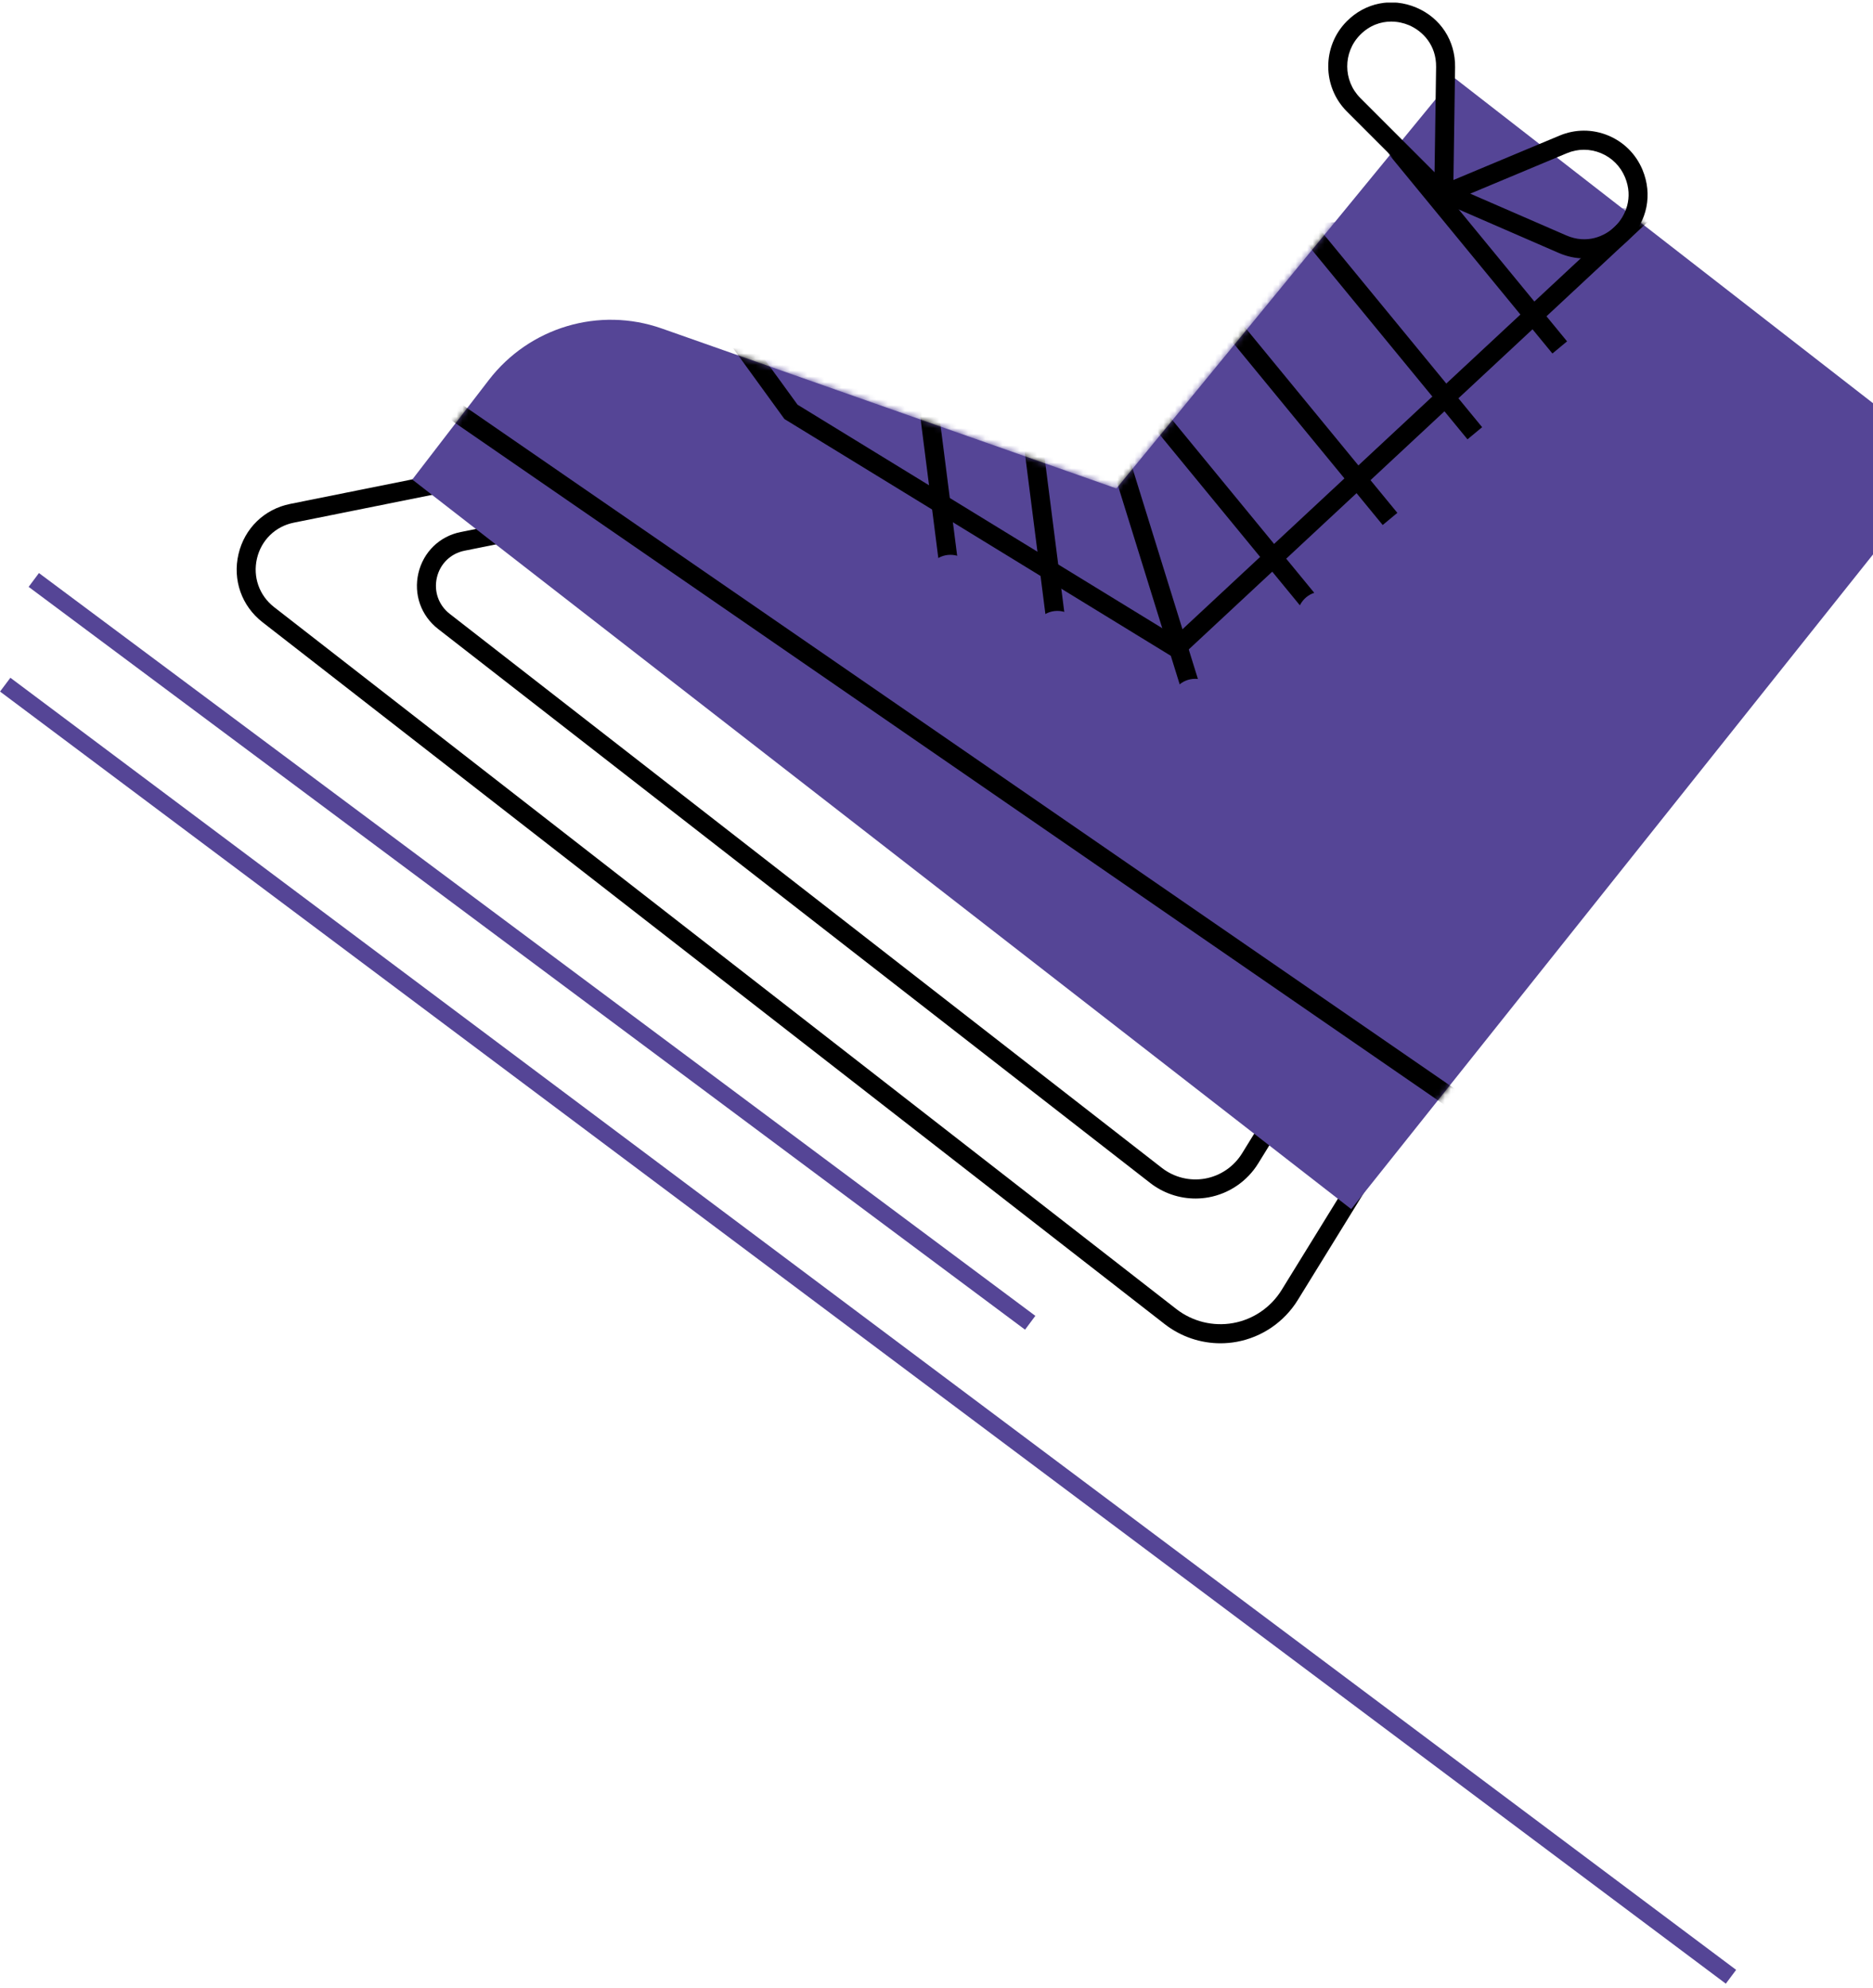 <?xml version="1.0" encoding="UTF-8" standalone="no"?>
<svg
   width="326"
   height="346"
   viewBox="0 0 326 346"
   fill="none"
   version="1.1"
   id="svg54"
   sodipodi:docname="purple-ice-skate-up.svg"
   inkscape:version="1.1.2 (0a00cf5339, 2022-02-04)"
   xmlns:inkscape="http://www.inkscape.org/namespaces/inkscape"
   xmlns:sodipodi="http://sodipodi.sourceforge.net/DTD/sodipodi-0.dtd"
   xmlns="http://www.w3.org/2000/svg"
   xmlns:svg="http://www.w3.org/2000/svg">
  <sodipodi:namedview
     id="namedview56"
     pagecolor="#ffffff"
     bordercolor="#666666"
     borderopacity="1.0"
     inkscape:pageshadow="2"
     inkscape:pageopacity="0.0"
     inkscape:pagecheckerboard="0"
     showgrid="false"
     inkscape:zoom="1.2557803"
     inkscape:cx="38.621404"
     inkscape:cy="93.965478"
     inkscape:window-width="1916"
     inkscape:window-height="1053"
     inkscape:window-x="0"
     inkscape:window-y="0"
     inkscape:window-maximized="1"
     inkscape:current-layer="svg54" />
  <path
     d="m 212.47,233.759 c 0.921,-0.003 1.846,-0.086 2.765,-0.252 4.408,-0.8 8.289,-3.454 10.649,-7.279 L 237.925,206.705 77.698,82.228 50.497,87.694 c -4.496,0.903 -7.941,4.252 -8.988,8.738 -1.048,4.487 0.553,9.026 4.18,11.846 L 202.727,230.429 c 2.804,2.182 6.245,3.339 9.743,3.33 z m 21.074,-26.257 -10.47,16.974 c -1.867,3.028 -4.938,5.128 -8.427,5.76 -3.488,0.632 -7.095,-0.254 -9.898,-2.434 L 47.711,105.651 c -2.589,-2.015 -3.732,-5.257 -2.985,-8.46 0.749,-3.204 3.208,-5.596 6.419,-6.24 l 25.724,-5.169 z"
     fill="#000000"
     id="path2" />
  <path
     d="m 208.111,208.568 c 0.748,-0.002 1.497,-0.07 2.243,-0.205 3.577,-0.649 6.725,-2.802 8.64,-5.905 L 228.663,186.78 101.817,88.236 80.19,92.581 c -3.685,0.741 -6.507,3.485 -7.366,7.161 -0.859,3.676 0.454,7.395 3.425,9.707 l 123.955,96.418 c 2.275,1.769 5.067,2.708 7.905,2.701 z m 16.173,-20.992 -8.1,13.13 c -1.422,2.305 -3.76,3.905 -6.417,4.387 -2.656,0.482 -5.403,-0.194 -7.538,-1.854 L 78.273,106.821 c -1.934,-1.505 -2.789,-3.926 -2.23,-6.321 0.56,-2.393 2.397,-4.179 4.796,-4.662 l 20.149,-4.048 z"
     fill="#000000"
     id="path4" />
  <path
     d="M 253.007,13.454 194.316,85.008 115.187,57.164 C 104.28,53.325 92.152,56.935 85.083,66.126 L 71.759,83.45 235.182,210.41 338.96,80.231 Z"
     fill="#554596"
     id="path6" />
  <mask
     id="mask0_382_305"
     maskUnits="userSpaceOnUse"
     x="83"
     y="13"
     width="268"
     height="198">
    <path
       d="M 265.007,13.454 206.316,85.008 127.187,57.164 C 116.28,53.325 104.152,56.935 97.083,66.126 L 83.759,83.45 247.182,210.41 350.96,80.231 Z"
       fill="#ffffff"
       id="path8" />
  </mask>
  <g
     mask="url(#mask0_382_305)"
     id="g39"
     transform="translate(-12)">
    <path
       d="M 90.012,68.744 276.073,196.965 274.204,199.705 88.143,71.484 Z"
       fill="#000000"
       id="path11" />
    <path
       d="m 129.748,44.222 19.925,27.451 67.066,41.091 82.447,-76.764"
       fill="#554596"
       id="path13" />
    <path
       d="m 216.946,114.836 83.363,-77.617 -2.247,-2.438 -81.53,75.91 -65.718,-40.265 -19.732,-27.183 -2.67,1.957 20.12,27.719 z"
       fill="#000000"
       id="path15" />
    <path
       d="m 175.341,71.184 4.111,32.239 -3.279,0.422 -4.11,-32.238 z"
       fill="#000000"
       id="path17" />
    <path
       d="m 192.274,67.544 5.837,45.78 -3.279,0.422 -5.837,-45.779 z"
       fill="#000000"
       id="path19" />
    <path
       d="m 202.343,59.687 20.188,65.014 -3.155,0.989 -20.188,-65.013 z"
       fill="#000000"
       id="path21" />
    <path
       d="m 202.334,56.4 43.143,52.519 -2.55,2.116 -43.142,-52.52 z"
       fill="#000000"
       id="path23" />
    <path
       d="m 212.068,36.727 43.143,52.52 -2.55,2.115 -43.142,-52.52 z"
       fill="#000000"
       id="path25" />
    <path
       d="m 226.826,21.818 43.142,52.52 -2.549,2.115 -43.142,-52.52 z"
       fill="#000000"
       id="path27" />
    <path
       d="m 241.608,6.883 43.143,52.52 -2.55,2.115 -43.142,-52.52 z"
       fill="#000000"
       id="path29" />
    <path
       d="m 242.102,111.558 c -2.367,0.007 -4.29,-1.917 -4.297,-4.296 -0.006,-2.379 1.908,-4.312 4.275,-4.318 2.367,-0.007 4.291,1.917 4.297,4.296 0.006,2.379 -1.908,4.312 -4.275,4.318 z"
       fill="#554596"
       id="path31" />
    <path
       d="m 220.031,126.742 c -2.367,0.006 -4.291,-1.918 -4.297,-4.297 -0.006,-2.379 1.908,-4.312 4.275,-4.318 2.367,-0.006 4.291,1.917 4.297,4.296 0.006,2.379 -1.908,4.312 -4.275,4.319 z"
       fill="#554596"
       id="path33" />
    <path
       d="m 196.049,114.923 c -2.367,0.006 -4.29,-1.918 -4.297,-4.297 -0.006,-2.379 1.908,-4.312 4.275,-4.318 2.367,-0.007 4.291,1.917 4.297,4.296 0.006,2.379 -1.908,4.312 -4.275,4.319 z"
       fill="#554596"
       id="path35" />
    <path
       d="m 177.435,105.163 c -2.367,0.007 -4.291,-1.917 -4.297,-4.296 -0.006,-2.379 1.907,-4.312 4.274,-4.319 2.367,-0.006 4.291,1.917 4.297,4.296 0.007,2.379 -1.907,4.312 -4.274,4.318 z"
       fill="#554596"
       id="path37" />
  </g>
  <g
     clip-path="url(#clip0_382_305)"
     id="g45"
     transform="translate(-12)">
    <path
       d="m 264.88,37.854 0.381,-26.146 c 0.067,-4.616 -2.52,-8.597 -6.754,-10.389 -4.232,-1.793 -8.875,-0.872 -12.114,2.4 -4.293,4.338 -4.275,11.378 0.041,15.692 z M 254.121,3.756 c 1.131,-0.003 2.202,0.242 3.103,0.624 2.324,0.984 4.788,3.413 4.732,7.278 L 261.688,29.975 248.766,17.055 c -3.024,-3.023 -3.037,-7.955 -0.029,-10.995 1.661,-1.678 3.598,-2.3 5.384,-2.305 z"
       fill="#000000"
       id="path41" />
    <path
       d="m 287.799,44.966 c 2.802,-0.007 5.52,-1.115 7.651,-3.228 3.27,-3.242 4.205,-7.902 2.441,-12.165 -1.134,-2.736 -3.259,-4.865 -5.986,-5.995 -2.727,-1.129 -5.728,-1.124 -8.45,0.015 l -24.02,10.048 23.88,10.381 c 1.467,0.638 2.988,0.948 4.484,0.944 z m -0.121,-18.907 c 1.005,-0.003 2.01,0.194 2.967,0.591 1.911,0.792 3.399,2.283 4.194,4.2 1.478,3.569 0.086,6.742 -1.709,8.523 -1.796,1.779 -4.972,3.134 -8.503,1.599 l -16.73,-7.272 16.829,-7.04 c 0.951,-0.399 1.951,-0.599 2.952,-0.602 z"
       fill="#000000"
       id="path43" />
  </g>
  <path
     d="M 0.907,119.144 301.28,343.997 M 5.882,100.925 179.307,230.187"
     stroke="#554596"
     stroke-width="3"
     id="path47" />
  <defs
     id="defs52">
    <clipPath
       id="clip0_382_305">
      <rect
         width="297.816"
         height="233.265"
         fill="#ffffff"
         transform="matrix(-1,0.003,0.003,1,350.752,0.164)"
         id="rect49"
         x="0"
         y="0" />
    </clipPath>
  </defs>
</svg>
